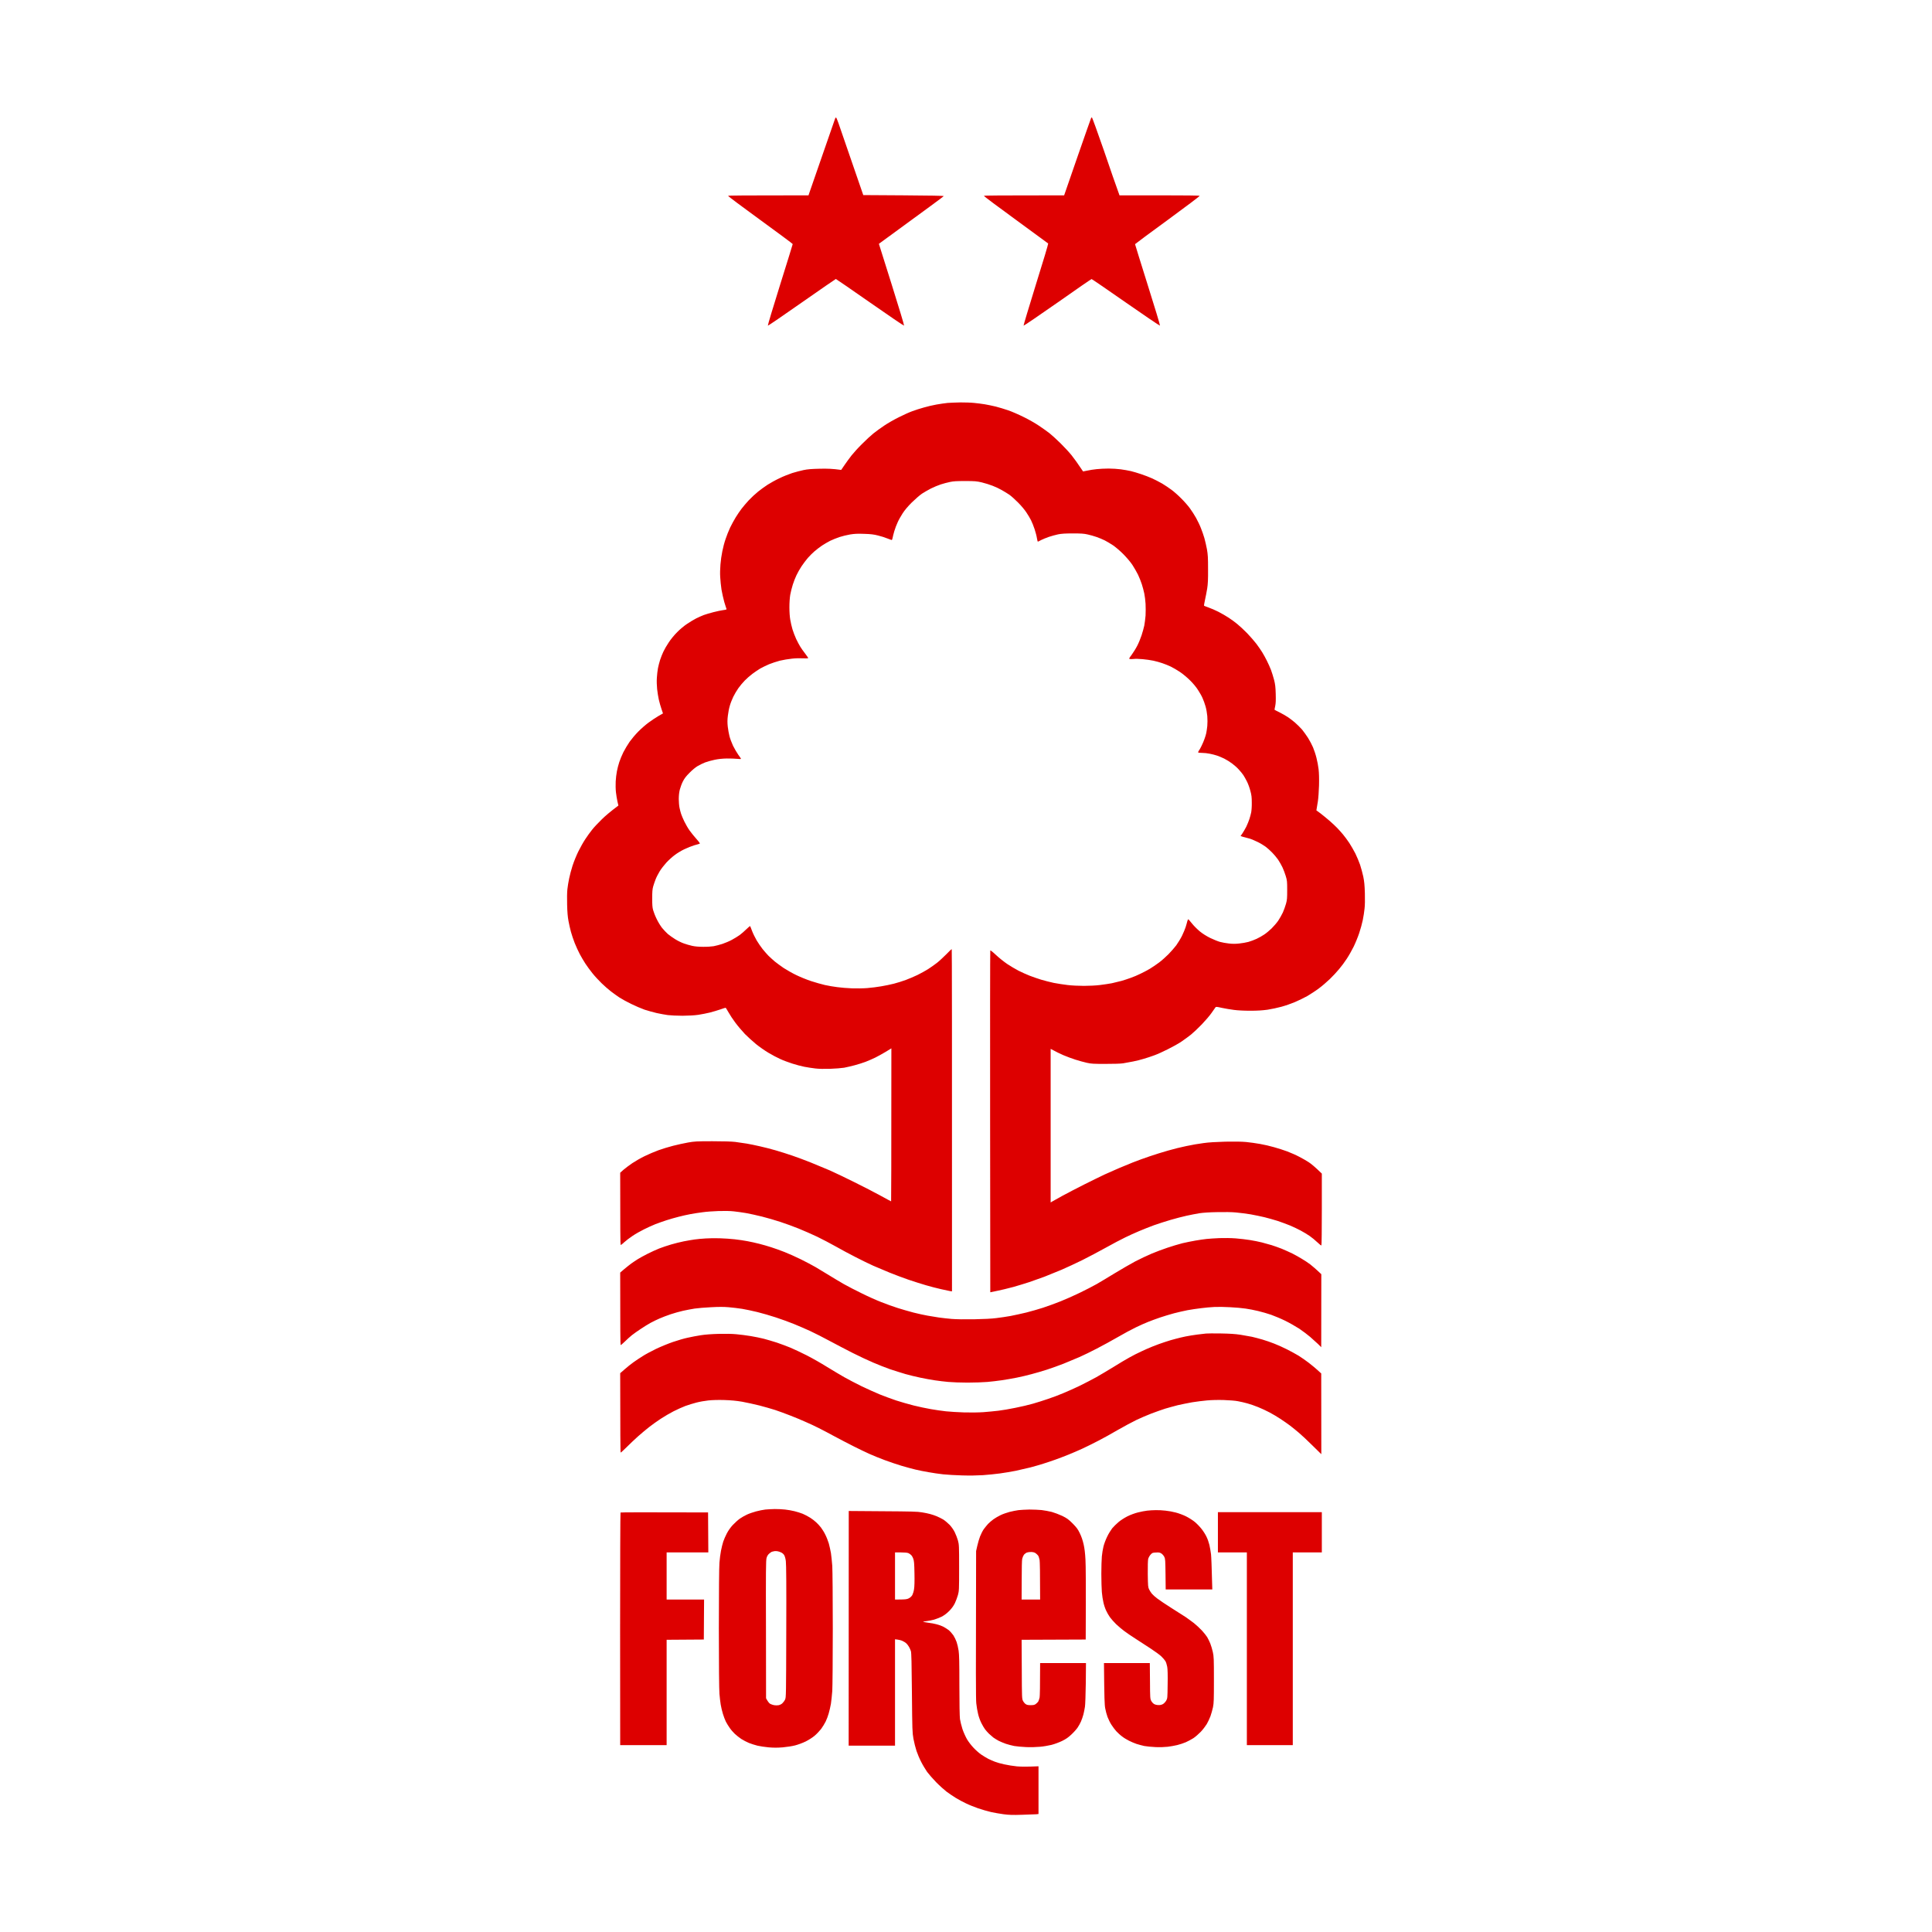 <?xml version="1.0" encoding="UTF-8" standalone="no"?>
<!DOCTYPE svg PUBLIC "-//W3C//DTD SVG 1.1//EN" "http://www.w3.org/Graphics/SVG/1.1/DTD/svg11.dtd">
<svg width="100%" height="100%" viewBox="0 0 512 512" version="1.1" xmlns="http://www.w3.org/2000/svg" xmlns:xlink="http://www.w3.org/1999/xlink" xml:space="preserve" xmlns:serif="http://www.serif.com/" style="fill-rule:evenodd;clip-rule:evenodd;stroke-linejoin:round;stroke-miterlimit:2;">
    <rect x="0" y="0" width="512" height="512" style="fill:white;fill-opacity:0;"/>
    <g id="Logo_Nottingham_Forest_FC.svg" transform="matrix(2.25,0,0,2.25,256,256)">
        <g transform="matrix(1,0,0,1,-47,-100)">
            <path d="M31.69,0.06C31.72,0.06 31.85,0.35 31.97,0.7C32.09,1.05 32.8,3.11 34.9,9.2L39.65,9.23C42.76,9.25 44.39,9.28 44.38,9.32C44.37,9.36 42.65,10.63 36.74,14.94L38.25,19.74C39.08,22.38 39.74,24.56 39.71,24.58C39.69,24.61 37.88,23.38 35.69,21.85C33.51,20.33 31.7,19.08 31.67,19.08C31.64,19.08 29.84,20.33 27.66,21.85C25.48,23.38 23.68,24.61 23.66,24.58C23.63,24.56 24.28,22.4 25.1,19.78C25.92,17.17 26.59,15 26.59,14.97C26.59,14.93 24.87,13.66 22.77,12.13C20.67,10.6 18.96,9.33 18.98,9.29C19,9.25 20.65,9.23 28.45,9.23L28.54,8.96C28.59,8.82 29.28,6.81 30.09,4.49C30.89,2.17 31.57,0.23 31.59,0.17C31.62,0.11 31.66,0.06 31.69,0.06ZM61.83,0.06C61.87,0.06 62.5,1.81 63.24,3.94C63.97,6.08 64.68,8.14 65.08,9.23L69.79,9.23C72.86,9.23 74.5,9.25 74.52,9.29C74.54,9.33 72.83,10.61 70.73,12.15C68.63,13.68 66.91,14.96 66.91,14.98C66.91,15.01 67.58,17.17 68.4,19.78C69.23,22.4 69.88,24.56 69.85,24.58C69.82,24.6 68.01,23.38 65.82,21.85C63.64,20.33 61.82,19.08 61.79,19.09C61.75,19.09 59.95,20.33 57.78,21.86C55.61,23.38 53.81,24.6 53.78,24.58C53.76,24.56 54.41,22.38 55.23,19.74C56.06,17.1 56.71,14.92 56.68,14.9C56.65,14.87 54.93,13.62 52.86,12.1C50.78,10.59 49.1,9.33 49.11,9.29C49.13,9.25 50.77,9.23 58.56,9.23L60.13,4.69C61,2.2 61.72,0.13 61.74,0.11C61.75,0.08 61.79,0.06 61.83,0.06ZM46.35,33.62C46.88,33.62 47.6,33.64 47.96,33.68C48.32,33.71 48.88,33.79 49.21,33.84C49.53,33.89 50.12,34.02 50.51,34.11C50.9,34.21 51.56,34.41 51.97,34.55C52.38,34.69 53.19,35.04 53.77,35.33C54.35,35.61 55.18,36.08 55.6,36.37C56.03,36.65 56.59,37.06 56.85,37.26C57.1,37.46 57.67,37.98 58.11,38.41C58.55,38.84 59.15,39.49 59.44,39.85C59.73,40.21 60.15,40.79 60.79,41.75L61.29,41.65C61.56,41.59 62.06,41.51 62.39,41.48C62.73,41.44 63.35,41.41 63.79,41.41C64.23,41.41 64.88,41.45 65.23,41.5C65.59,41.55 66.12,41.64 66.42,41.71C66.71,41.78 67.25,41.94 67.63,42.07C68,42.19 68.59,42.42 68.93,42.57C69.27,42.73 69.8,43 70.11,43.18C70.42,43.37 70.91,43.69 71.2,43.91C71.49,44.12 72.01,44.58 72.35,44.93C72.7,45.27 73.16,45.8 73.37,46.09C73.58,46.38 73.91,46.88 74.09,47.21C74.27,47.54 74.54,48.08 74.67,48.43C74.81,48.77 74.99,49.3 75.08,49.61C75.17,49.92 75.3,50.51 75.38,50.92C75.49,51.56 75.51,51.9 75.51,53.26C75.52,54.48 75.49,55.01 75.41,55.53C75.35,55.91 75.23,56.52 75.15,56.88C75.07,57.24 75.02,57.55 75.04,57.57C75.06,57.59 75.31,57.68 75.58,57.78C75.85,57.87 76.37,58.1 76.73,58.28C77.09,58.46 77.63,58.78 77.94,58.98C78.25,59.18 78.71,59.52 78.96,59.73C79.22,59.94 79.74,60.42 80.12,60.81C80.49,61.2 80.98,61.76 81.2,62.05C81.42,62.34 81.73,62.79 81.89,63.05C82.05,63.31 82.3,63.76 82.44,64.05C82.59,64.34 82.8,64.82 82.92,65.12C83.03,65.42 83.2,65.96 83.29,66.31C83.42,66.82 83.46,67.15 83.48,67.95C83.5,68.69 83.49,69.05 83.42,69.38C83.37,69.62 83.33,69.82 83.34,69.82C83.34,69.83 83.61,69.97 83.94,70.13C84.26,70.29 84.69,70.54 84.9,70.68C85.1,70.81 85.48,71.1 85.74,71.32C85.99,71.54 86.37,71.91 86.58,72.15C86.78,72.4 87.1,72.84 87.29,73.14C87.48,73.44 87.74,73.94 87.87,74.24C88,74.55 88.19,75.11 88.28,75.49C88.38,75.87 88.49,76.47 88.53,76.83C88.58,77.25 88.6,77.93 88.58,78.73C88.56,79.42 88.5,80.25 88.45,80.57C88.4,80.9 88.33,81.28 88.27,81.67L88.76,82.03C89.03,82.24 89.5,82.62 89.81,82.89C90.11,83.15 90.52,83.53 90.71,83.73C90.91,83.93 91.21,84.28 91.4,84.5C91.59,84.73 91.92,85.17 92.14,85.5C92.35,85.83 92.68,86.39 92.86,86.75C93.04,87.11 93.28,87.7 93.41,88.06C93.53,88.42 93.7,89.05 93.79,89.46C93.91,90.05 93.95,90.46 93.98,91.43C94,92.18 93.99,92.88 93.94,93.26C93.91,93.61 93.81,94.21 93.73,94.61C93.65,95 93.46,95.69 93.31,96.13C93.16,96.58 92.87,97.29 92.66,97.72C92.45,98.15 92.08,98.8 91.84,99.16C91.61,99.52 91.2,100.07 90.94,100.37C90.69,100.68 90.2,101.2 89.86,101.53C89.52,101.86 88.94,102.36 88.56,102.64C88.19,102.92 87.57,103.32 87.2,103.54C86.82,103.75 86.16,104.07 85.74,104.25C85.31,104.43 84.6,104.68 84.15,104.8C83.71,104.92 82.97,105.08 82.51,105.15C81.9,105.23 81.34,105.27 80.47,105.27C79.75,105.27 78.99,105.23 78.55,105.17C78.14,105.12 77.51,105.01 77.13,104.93C76.56,104.8 76.44,104.79 76.39,104.86C76.35,104.91 76.14,105.21 75.92,105.53C75.7,105.85 75.18,106.45 74.77,106.88C74.36,107.31 73.79,107.84 73.5,108.08C73.21,108.31 72.69,108.69 72.35,108.92C72.01,109.15 71.29,109.55 70.76,109.81C70.23,110.08 69.52,110.4 69.18,110.52C68.84,110.65 68.28,110.83 67.94,110.93C67.6,111.04 67.02,111.18 66.66,111.25C66.3,111.32 65.79,111.41 65.51,111.46C65.2,111.51 64.42,111.53 63.43,111.53C62.04,111.53 61.77,111.52 61.23,111.4C60.89,111.32 60.28,111.16 59.89,111.03C59.5,110.91 58.86,110.67 58.46,110.5C58.07,110.33 57.57,110.09 56.97,109.76L56.97,127.85L57.17,127.73C57.28,127.66 57.82,127.36 58.37,127.06C58.92,126.76 60.08,126.16 60.95,125.72C61.82,125.28 62.9,124.76 63.34,124.55C63.78,124.35 64.52,124.02 64.99,123.82C65.45,123.63 66.22,123.31 66.69,123.12C67.17,122.93 68.05,122.61 68.65,122.41C69.25,122.21 70.21,121.9 70.8,121.74C71.38,121.57 72.34,121.33 72.94,121.21C73.54,121.08 74.45,120.92 74.96,120.86C75.57,120.77 76.45,120.72 77.54,120.69C78.63,120.67 79.45,120.68 79.99,120.73C80.43,120.77 81.18,120.88 81.64,120.96C82.1,121.04 82.84,121.21 83.28,121.34C83.73,121.46 84.43,121.69 84.84,121.84C85.25,122 85.88,122.27 86.23,122.46C86.59,122.64 87.11,122.94 87.38,123.12C87.66,123.3 88.11,123.67 88.91,124.45L88.91,128.66C88.91,130.97 88.89,132.89 88.86,132.91C88.83,132.94 88.62,132.77 88.38,132.54C88.14,132.31 87.73,131.97 87.48,131.8C87.22,131.62 86.74,131.33 86.42,131.16C86.1,130.99 85.54,130.72 85.18,130.57C84.82,130.42 84.16,130.18 83.72,130.03C83.27,129.89 82.57,129.69 82.16,129.59C81.75,129.49 81.01,129.34 80.52,129.25C80.02,129.17 79.25,129.07 78.81,129.03C78.31,128.98 77.45,128.97 76.57,128.99C75.7,129 74.89,129.06 74.49,129.12C74.13,129.18 73.46,129.31 73,129.41C72.54,129.51 71.69,129.73 71.11,129.9C70.52,130.07 69.63,130.36 69.12,130.54C68.61,130.73 67.82,131.04 67.38,131.23C66.93,131.42 66.19,131.75 65.73,131.98C65.27,132.2 64.25,132.74 63.46,133.18C62.68,133.62 61.43,134.27 60.7,134.64C59.96,135 58.86,135.52 58.25,135.78C57.63,136.04 56.72,136.41 56.23,136.6C55.73,136.78 54.93,137.07 54.46,137.23C53.98,137.39 53.14,137.64 52.59,137.8C52.04,137.95 51.21,138.16 49.86,138.43L49.84,118.34C49.83,107.29 49.84,98.22 49.86,98.18C49.88,98.13 50.14,98.33 50.53,98.7C50.88,99.03 51.47,99.5 51.85,99.76C52.22,100.01 52.82,100.36 53.18,100.55C53.54,100.73 54.13,101 54.49,101.14C54.85,101.28 55.46,101.49 55.85,101.61C56.25,101.73 56.92,101.9 57.34,101.99C57.77,102.07 58.5,102.19 58.96,102.24C59.42,102.3 60.29,102.34 60.89,102.34C61.48,102.34 62.34,102.3 62.78,102.24C63.22,102.19 63.85,102.09 64.18,102.03C64.5,101.96 65.02,101.83 65.33,101.75C65.64,101.66 66.12,101.5 66.42,101.39C66.71,101.29 67.21,101.08 67.53,100.92C67.86,100.77 68.36,100.5 68.65,100.33C68.94,100.16 69.43,99.82 69.74,99.59C70.05,99.36 70.54,98.92 70.84,98.62C71.14,98.32 71.55,97.84 71.76,97.57C71.96,97.29 72.27,96.79 72.44,96.45C72.61,96.1 72.8,95.64 72.87,95.42C72.94,95.19 73.03,94.89 73.06,94.75C73.1,94.6 73.15,94.49 73.18,94.5C73.21,94.5 73.41,94.74 73.63,95.01C73.85,95.29 74.27,95.7 74.56,95.94C74.88,96.2 75.34,96.49 75.77,96.7C76.14,96.88 76.66,97.09 76.91,97.16C77.17,97.23 77.65,97.32 77.97,97.35C78.39,97.4 78.75,97.4 79.18,97.35C79.52,97.32 80.01,97.23 80.27,97.16C80.53,97.09 80.96,96.92 81.23,96.8C81.51,96.67 81.91,96.44 82.13,96.29C82.36,96.14 82.74,95.82 82.99,95.58C83.24,95.33 83.59,94.93 83.77,94.67C83.94,94.41 84.19,93.98 84.32,93.7C84.44,93.43 84.61,92.96 84.69,92.67C84.82,92.21 84.83,92 84.83,91.05C84.83,90.05 84.82,89.92 84.66,89.4C84.57,89.09 84.39,88.63 84.27,88.37C84.15,88.11 83.91,87.71 83.75,87.46C83.58,87.22 83.27,86.85 83.05,86.63C82.84,86.41 82.49,86.1 82.29,85.95C82.08,85.8 81.68,85.55 81.39,85.41C81.1,85.26 80.68,85.09 80.46,85.01C80.23,84.94 79.95,84.87 79.83,84.84C79.72,84.82 79.55,84.77 79.34,84.69L79.55,84.39C79.66,84.23 79.87,83.87 80.01,83.6C80.14,83.32 80.31,82.92 80.38,82.69C80.45,82.47 80.55,82.12 80.59,81.91C80.63,81.71 80.67,81.19 80.66,80.76C80.66,80.13 80.63,79.86 80.49,79.36C80.4,79.01 80.22,78.52 80.09,78.27C79.96,78.01 79.77,77.67 79.67,77.52C79.56,77.36 79.33,77.07 79.14,76.87C78.96,76.66 78.6,76.34 78.34,76.15C78.09,75.96 77.67,75.7 77.41,75.57C77.16,75.45 76.78,75.29 76.57,75.22C76.37,75.15 75.98,75.05 75.72,75C75.45,74.94 75.05,74.9 74.82,74.9C74.59,74.9 74.38,74.88 74.35,74.85C74.33,74.83 74.36,74.73 74.42,74.65C74.49,74.56 74.64,74.3 74.75,74.06C74.87,73.82 75.03,73.44 75.1,73.23C75.18,73.02 75.27,72.71 75.3,72.56C75.33,72.41 75.39,72.03 75.42,71.73C75.45,71.4 75.45,70.94 75.42,70.56C75.39,70.22 75.3,69.7 75.21,69.41C75.13,69.12 74.97,68.68 74.86,68.44C74.76,68.2 74.51,67.77 74.32,67.48C74.13,67.17 73.73,66.69 73.38,66.35C73.05,66.02 72.52,65.58 72.19,65.36C71.87,65.15 71.38,64.86 71.11,64.73C70.83,64.6 70.39,64.42 70.11,64.33C69.84,64.23 69.37,64.11 69.07,64.04C68.77,63.98 68.2,63.89 67.8,63.86C67.4,63.82 66.91,63.81 66.73,63.84C66.54,63.86 66.34,63.86 66.28,63.84C66.18,63.8 66.22,63.73 66.51,63.35C66.69,63.1 66.99,62.63 67.16,62.3C67.33,61.98 67.56,61.41 67.68,61.05C67.8,60.69 67.94,60.17 68,59.9C68.05,59.63 68.12,59.09 68.15,58.72C68.17,58.34 68.17,57.72 68.15,57.34C68.13,56.97 68.06,56.42 68,56.13C67.94,55.84 67.81,55.34 67.71,55.04C67.61,54.73 67.41,54.22 67.26,53.91C67.11,53.6 66.81,53.09 66.6,52.76C66.35,52.39 65.94,51.91 65.52,51.48C65.13,51.09 64.6,50.64 64.3,50.44C64.01,50.25 63.58,49.99 63.34,49.87C63.1,49.75 62.67,49.57 62.38,49.47C62.09,49.37 61.61,49.23 61.32,49.17C60.9,49.07 60.53,49.05 59.58,49.05C58.65,49.05 58.25,49.08 57.84,49.16C57.55,49.22 57.06,49.36 56.75,49.46C56.45,49.57 56.04,49.73 55.85,49.83C55.67,49.93 55.49,50.02 55.46,50.02C55.44,50.02 55.39,49.83 55.35,49.59C55.32,49.36 55.19,48.89 55.08,48.55C54.97,48.21 54.78,47.74 54.67,47.52C54.56,47.3 54.32,46.88 54.12,46.59C53.93,46.29 53.49,45.77 53.15,45.43C52.81,45.08 52.35,44.67 52.13,44.51C51.9,44.36 51.5,44.1 51.22,43.95C50.95,43.79 50.46,43.56 50.14,43.44C49.81,43.31 49.24,43.13 48.86,43.04C48.25,42.9 48.05,42.88 46.91,42.88C45.9,42.88 45.52,42.9 45.11,42.99C44.81,43.05 44.33,43.18 44.02,43.28C43.71,43.38 43.19,43.6 42.87,43.76C42.54,43.93 42.07,44.2 41.81,44.37C41.56,44.54 41.02,45.01 40.62,45.4C40.14,45.88 39.78,46.31 39.54,46.68C39.34,46.99 39.07,47.46 38.95,47.74C38.82,48.01 38.64,48.49 38.55,48.8C38.46,49.11 38.37,49.47 38.35,49.6C38.32,49.73 38.28,49.83 38.26,49.83C38.23,49.83 37.99,49.74 37.73,49.64C37.46,49.53 36.97,49.37 36.62,49.29C36.15,49.17 35.77,49.12 35.01,49.1C34.23,49.07 33.87,49.09 33.36,49.17C33,49.23 32.43,49.37 32.09,49.48C31.75,49.6 31.26,49.79 31,49.92C30.75,50.05 30.31,50.3 30.04,50.48C29.77,50.67 29.36,50.97 29.14,51.17C28.92,51.36 28.57,51.71 28.37,51.94C28.17,52.17 27.84,52.61 27.63,52.92C27.43,53.22 27.16,53.7 27.03,53.98C26.9,54.25 26.7,54.75 26.6,55.08C26.49,55.42 26.36,55.95 26.3,56.27C26.24,56.63 26.2,57.18 26.2,57.75C26.2,58.31 26.24,58.87 26.3,59.21C26.35,59.52 26.47,60.03 26.56,60.34C26.65,60.65 26.85,61.16 27,61.49C27.16,61.82 27.37,62.22 27.48,62.39C27.58,62.57 27.85,62.93 28.06,63.21C28.27,63.48 28.43,63.72 28.41,63.75C28.38,63.77 28.11,63.78 27.8,63.76C27.49,63.74 26.91,63.75 26.5,63.8C26.09,63.84 25.44,63.95 25.07,64.04C24.69,64.14 24.12,64.33 23.8,64.46C23.47,64.6 23.01,64.83 22.77,64.96C22.53,65.1 22.11,65.39 21.84,65.59C21.56,65.8 21.15,66.16 20.93,66.39C20.7,66.63 20.36,67.03 20.18,67.29C20,67.55 19.73,68 19.59,68.29C19.45,68.58 19.26,69.06 19.18,69.35C19.09,69.64 18.99,70.17 18.95,70.53C18.89,71.02 18.89,71.35 18.94,71.81C18.98,72.15 19.07,72.66 19.14,72.93C19.21,73.21 19.4,73.71 19.56,74.06C19.73,74.4 20.01,74.88 20.18,75.12C20.36,75.36 20.5,75.57 20.5,75.6C20.5,75.63 20.3,75.63 20.05,75.6C19.8,75.57 19.25,75.56 18.82,75.56C18.31,75.57 17.83,75.62 17.4,75.71C17.04,75.78 16.53,75.93 16.28,76.02C16.02,76.12 15.63,76.31 15.41,76.44C15.18,76.57 14.76,76.91 14.44,77.24C14.02,77.66 13.83,77.91 13.65,78.27C13.52,78.52 13.36,78.96 13.29,79.23C13.21,79.56 13.17,79.94 13.17,80.34C13.17,80.67 13.21,81.14 13.26,81.37C13.31,81.6 13.39,81.93 13.45,82.1C13.51,82.27 13.67,82.67 13.82,82.97C13.97,83.28 14.25,83.77 14.45,84.05C14.65,84.33 15.02,84.78 15.27,85.06C15.55,85.37 15.69,85.57 15.64,85.59C15.6,85.61 15.31,85.7 15,85.78C14.7,85.87 14.17,86.08 13.82,86.25C13.48,86.41 12.98,86.71 12.71,86.92C12.43,87.12 11.98,87.53 11.71,87.82C11.44,88.12 11.08,88.58 10.92,88.85C10.76,89.12 10.54,89.53 10.45,89.77C10.35,90.01 10.22,90.41 10.15,90.65C10.06,90.98 10.04,91.3 10.04,92.05C10.04,92.78 10.06,93.11 10.15,93.42C10.21,93.64 10.39,94.11 10.56,94.45C10.72,94.79 11.01,95.27 11.2,95.51C11.4,95.75 11.7,96.07 11.88,96.23C12.06,96.38 12.45,96.66 12.74,96.84C13.03,97.02 13.49,97.25 13.76,97.34C14.03,97.44 14.48,97.57 14.76,97.63C15.06,97.7 15.55,97.74 16.03,97.74C16.46,97.75 17.02,97.71 17.27,97.67C17.53,97.62 17.99,97.5 18.3,97.4C18.6,97.3 19.11,97.09 19.42,96.92C19.72,96.76 20.14,96.5 20.35,96.35C20.55,96.2 20.9,95.9 21.12,95.68C21.35,95.47 21.54,95.29 21.56,95.29C21.58,95.29 21.68,95.53 21.79,95.84C21.9,96.14 22.15,96.65 22.34,96.98C22.53,97.3 22.85,97.76 23.04,98C23.23,98.24 23.55,98.6 23.73,98.79C23.92,98.98 24.26,99.28 24.48,99.47C24.7,99.65 25.18,100 25.53,100.24C25.89,100.47 26.55,100.85 26.99,101.06C27.44,101.28 28.22,101.6 28.73,101.77C29.25,101.94 29.99,102.15 30.38,102.24C30.77,102.33 31.43,102.44 31.84,102.49C32.25,102.55 33.02,102.61 33.55,102.63C34.1,102.65 34.89,102.64 35.38,102.6C35.86,102.56 36.6,102.47 37.03,102.39C37.46,102.32 38.13,102.18 38.52,102.08C38.91,101.98 39.54,101.78 39.92,101.64C40.29,101.5 40.91,101.24 41.28,101.06C41.66,100.87 42.22,100.57 42.53,100.37C42.83,100.18 43.31,99.84 43.58,99.63C43.86,99.41 44.35,98.95 44.69,98.61C45.02,98.26 45.31,97.99 45.32,98.02C45.34,98.05 45.36,107.12 45.35,138.32L45.12,138.29C44.99,138.26 44.51,138.16 44.05,138.06C43.59,137.96 42.79,137.75 42.28,137.6C41.77,137.45 40.84,137.16 40.23,136.95C39.61,136.74 38.61,136.36 37.99,136.11C37.38,135.86 36.51,135.49 36.07,135.3C35.62,135.1 34.7,134.65 34.02,134.3C33.33,133.95 32.28,133.39 31.69,133.05C31.09,132.71 30.09,132.19 29.48,131.89C28.86,131.6 27.87,131.16 27.27,130.92C26.68,130.68 25.71,130.33 25.13,130.14C24.55,129.95 23.57,129.66 22.96,129.51C22.34,129.36 21.5,129.17 21.09,129.1C20.68,129.03 20.04,128.94 19.66,128.9C19.24,128.85 18.56,128.84 17.86,128.86C17.25,128.88 16.41,128.94 16,129C15.59,129.05 14.94,129.15 14.57,129.22C14.19,129.29 13.55,129.43 13.14,129.54C12.73,129.64 12.09,129.83 11.71,129.95C11.34,130.07 10.75,130.28 10.41,130.41C10.06,130.55 9.46,130.82 9.07,131.02C8.68,131.21 8.08,131.55 7.74,131.78C7.39,132.01 6.95,132.35 6.74,132.54C6.54,132.74 6.35,132.87 6.32,132.85C6.29,132.82 6.27,130.9 6.27,124.35L6.66,124C6.88,123.81 7.35,123.46 7.7,123.22C8.06,122.98 8.72,122.6 9.16,122.39C9.61,122.17 10.34,121.86 10.78,121.7C11.22,121.54 12.01,121.3 12.52,121.17C13.03,121.04 13.81,120.87 14.26,120.79C15,120.66 15.25,120.64 17.12,120.64C18.43,120.64 19.4,120.67 19.82,120.72C20.18,120.77 20.79,120.86 21.19,120.92C21.58,120.99 22.28,121.13 22.74,121.24C23.2,121.34 24.02,121.55 24.57,121.71C25.12,121.87 26.01,122.15 26.56,122.34C27.11,122.53 28.09,122.89 28.73,123.15C29.38,123.41 30.39,123.83 30.97,124.08C31.55,124.34 32.87,124.97 33.89,125.48C34.92,125.98 36.29,126.7 36.95,127.06C37.61,127.42 38.16,127.72 38.18,127.72C38.19,127.72 38.21,123.67 38.21,109.7L37.54,110.11C37.17,110.33 36.62,110.64 36.31,110.79C36.01,110.94 35.49,111.16 35.16,111.29C34.84,111.41 34.27,111.59 33.89,111.69C33.52,111.79 32.96,111.92 32.65,111.98C32.34,112.03 31.6,112.09 31,112.11C30.32,112.13 29.67,112.12 29.26,112.07C28.9,112.03 28.32,111.94 27.96,111.87C27.6,111.8 26.96,111.63 26.53,111.49C26.1,111.35 25.47,111.12 25.13,110.96C24.79,110.81 24.16,110.48 23.73,110.22C23.31,109.97 22.65,109.51 22.27,109.2C21.9,108.9 21.31,108.36 20.96,108.01C20.62,107.65 20.11,107.05 19.83,106.67C19.55,106.3 19.19,105.75 19.03,105.46C18.86,105.18 18.72,104.93 18.7,104.92C18.68,104.91 18.4,104.99 18.08,105.11C17.75,105.22 17.2,105.39 16.84,105.48C16.48,105.57 15.86,105.69 15.47,105.75C14.99,105.82 14.38,105.85 13.61,105.86C12.97,105.86 12.19,105.82 11.87,105.78C11.54,105.73 10.95,105.63 10.56,105.54C10.17,105.45 9.53,105.27 9.13,105.14C8.74,105 8.03,104.7 7.55,104.46C7.07,104.23 6.46,103.89 6.18,103.71C5.91,103.53 5.46,103.21 5.19,103C4.91,102.79 4.41,102.35 4.08,102.03C3.74,101.7 3.25,101.17 2.99,100.84C2.73,100.52 2.36,100.01 2.17,99.72C1.98,99.43 1.68,98.92 1.51,98.6C1.33,98.27 1.07,97.68 0.91,97.29C0.75,96.89 0.56,96.3 0.47,95.98C0.38,95.65 0.25,95.08 0.18,94.7C0.09,94.22 0.04,93.65 0.02,92.8C0,92.06 0.01,91.33 0.05,90.96C0.09,90.61 0.18,90.04 0.26,89.68C0.33,89.32 0.51,88.65 0.66,88.18C0.81,87.72 1.11,86.98 1.33,86.53C1.55,86.08 1.92,85.42 2.16,85.06C2.39,84.7 2.76,84.2 2.97,83.94C3.17,83.68 3.67,83.15 4.08,82.75C4.48,82.35 5.1,81.82 6.06,81.1L5.95,80.64C5.89,80.38 5.81,79.89 5.77,79.54C5.73,79.19 5.72,78.64 5.74,78.27C5.76,77.91 5.82,77.37 5.88,77.08C5.93,76.79 6.06,76.3 6.16,75.99C6.26,75.68 6.48,75.15 6.65,74.81C6.83,74.46 7.15,73.92 7.38,73.59C7.61,73.27 8.06,72.73 8.39,72.4C8.71,72.07 9.26,71.59 9.6,71.34C9.94,71.08 10.47,70.74 10.77,70.56C11.07,70.39 11.31,70.25 11.31,70.25C11.31,70.25 11.23,70.01 11.13,69.72C11.03,69.43 10.89,68.94 10.82,68.63C10.75,68.32 10.66,67.76 10.62,67.38C10.58,66.98 10.56,66.43 10.59,66.04C10.61,65.68 10.67,65.18 10.72,64.92C10.77,64.66 10.88,64.23 10.97,63.95C11.06,63.68 11.23,63.24 11.35,62.99C11.47,62.73 11.75,62.24 11.98,61.9C12.22,61.53 12.63,61.03 12.98,60.68C13.31,60.34 13.83,59.91 14.17,59.69C14.49,59.47 14.97,59.19 15.22,59.06C15.48,58.93 15.88,58.75 16.12,58.66C16.36,58.57 16.88,58.42 17.27,58.32C17.66,58.22 18.18,58.11 18.41,58.08C18.75,58.04 18.82,58.01 18.79,57.94C18.76,57.88 18.65,57.52 18.53,57.13C18.42,56.73 18.27,56.07 18.2,55.66C18.14,55.25 18.07,54.59 18.05,54.19C18.02,53.8 18.04,53.13 18.08,52.7C18.11,52.27 18.21,51.57 18.3,51.15C18.38,50.73 18.55,50.09 18.68,49.72C18.8,49.35 19.04,48.74 19.22,48.36C19.4,47.99 19.7,47.44 19.88,47.15C20.06,46.86 20.36,46.41 20.56,46.15C20.75,45.9 21.14,45.44 21.43,45.13C21.72,44.82 22.21,44.37 22.52,44.12C22.83,43.87 23.33,43.51 23.64,43.31C23.95,43.11 24.56,42.77 25.01,42.56C25.45,42.34 26.14,42.07 26.53,41.94C26.92,41.82 27.52,41.66 27.86,41.59C28.33,41.49 28.81,41.45 29.79,41.43C30.69,41.41 31.28,41.43 32.3,41.57L32.71,40.97C32.93,40.65 33.3,40.14 33.53,39.85C33.76,39.56 34.31,38.95 34.76,38.51C35.2,38.06 35.81,37.5 36.1,37.27C36.39,37.04 36.96,36.62 37.37,36.35C37.78,36.07 38.55,35.63 39.08,35.37C39.61,35.1 40.32,34.78 40.66,34.66C41,34.53 41.62,34.33 42.03,34.22C42.44,34.1 43.11,33.94 43.52,33.87C43.93,33.8 44.52,33.71 44.83,33.68C45.13,33.66 45.82,33.63 46.35,33.62ZM18.02,132.07C18.51,132.08 19.3,132.14 19.76,132.19C20.22,132.24 20.89,132.34 21.25,132.41C21.61,132.47 22.24,132.62 22.65,132.72C23.06,132.82 23.7,133.01 24.07,133.13C24.45,133.25 25.15,133.5 25.63,133.69C26.11,133.88 26.97,134.26 27.55,134.55C28.13,134.84 28.92,135.25 29.29,135.47C29.67,135.69 30.38,136.12 30.88,136.43C31.37,136.74 32.16,137.2 32.62,137.47C33.08,137.73 34.03,138.22 34.73,138.56C35.43,138.91 36.46,139.37 37.03,139.59C37.59,139.81 38.46,140.13 38.95,140.28C39.45,140.44 40.29,140.68 40.82,140.82C41.35,140.95 42.09,141.12 42.46,141.18C42.84,141.25 43.44,141.35 43.8,141.4C44.16,141.45 44.84,141.53 45.32,141.57C45.86,141.61 46.86,141.63 47.96,141.61C49.05,141.59 50.06,141.54 50.57,141.47C51.03,141.42 51.79,141.3 52.25,141.22C52.71,141.13 53.54,140.95 54.08,140.82C54.63,140.68 55.52,140.43 56.07,140.25C56.62,140.07 57.55,139.73 58.15,139.49C58.75,139.25 59.77,138.8 60.42,138.48C61.07,138.17 61.95,137.71 62.38,137.47C62.8,137.23 63.78,136.64 64.55,136.17C65.32,135.7 66.4,135.08 66.94,134.79C67.49,134.51 68.34,134.1 68.84,133.89C69.33,133.68 70.19,133.36 70.73,133.18C71.28,132.99 72.08,132.76 72.5,132.65C72.93,132.55 73.62,132.41 74.03,132.34C74.44,132.27 75.02,132.18 75.33,132.15C75.64,132.12 76.32,132.07 76.85,132.05C77.41,132.03 78.2,132.04 78.75,132.08C79.26,132.12 80.03,132.21 80.46,132.28C80.88,132.35 81.51,132.47 81.85,132.56C82.2,132.65 82.71,132.79 83,132.88C83.29,132.97 83.82,133.16 84.18,133.3C84.54,133.45 85.1,133.7 85.43,133.86C85.75,134.02 86.25,134.3 86.54,134.48C86.84,134.65 87.28,134.95 87.54,135.14C87.79,135.34 88.19,135.67 88.85,136.3L88.84,144.9L88.46,144.52C88.24,144.31 87.83,143.94 87.54,143.69C87.25,143.44 86.68,143.01 86.27,142.73C85.85,142.46 85.1,142.03 84.59,141.78C84.08,141.53 83.33,141.22 82.94,141.08C82.55,140.94 81.86,140.75 81.42,140.64C80.97,140.53 80.3,140.4 79.93,140.35C79.55,140.29 78.74,140.22 78.13,140.19C77.51,140.15 76.67,140.14 76.26,140.16C75.85,140.18 75.15,140.24 74.71,140.3C74.26,140.35 73.54,140.46 73.09,140.54C72.65,140.63 71.92,140.79 71.48,140.91C71.03,141.03 70.31,141.25 69.86,141.4C69.42,141.55 68.79,141.78 68.47,141.91C68.14,142.04 67.48,142.33 67.01,142.56C66.53,142.79 65.56,143.31 64.86,143.72C64.16,144.12 63.06,144.73 62.41,145.06C61.76,145.4 60.84,145.85 60.36,146.06C59.88,146.27 59.04,146.62 58.49,146.84C57.95,147.05 57.07,147.37 56.54,147.54C56.01,147.71 55.2,147.95 54.73,148.07C54.27,148.2 53.49,148.38 53,148.48C52.5,148.58 51.7,148.72 51.22,148.79C50.75,148.86 49.98,148.95 49.52,148.99C49.05,149.03 48.01,149.07 47.19,149.07C46.37,149.07 45.35,149.03 44.92,148.99C44.49,148.95 43.78,148.87 43.33,148.8C42.89,148.73 42.12,148.6 41.63,148.49C41.13,148.39 40.33,148.19 39.86,148.06C39.38,147.92 38.57,147.66 38.05,147.49C37.54,147.31 36.65,146.96 36.07,146.71C35.48,146.46 34.39,145.95 33.64,145.57C32.89,145.19 31.67,144.55 30.94,144.16C30.21,143.76 29.17,143.24 28.64,142.99C28.11,142.75 27.24,142.37 26.72,142.16C26.19,141.94 25.23,141.6 24.6,141.39C23.97,141.18 22.99,140.9 22.43,140.76C21.86,140.62 21.05,140.45 20.63,140.38C20.2,140.31 19.49,140.23 19.04,140.19C18.46,140.14 17.88,140.14 16.96,140.19C16.26,140.22 15.39,140.3 15.04,140.35C14.68,140.41 14.06,140.52 13.67,140.61C13.28,140.7 12.62,140.88 12.21,141.02C11.8,141.16 11.21,141.38 10.9,141.52C10.6,141.65 10.12,141.88 9.85,142.03C9.57,142.18 9.06,142.5 8.7,142.74C8.34,142.97 7.86,143.32 7.64,143.49C7.42,143.67 7.04,144.01 6.8,144.25C6.56,144.49 6.35,144.66 6.32,144.64C6.29,144.61 6.27,142.68 6.27,136.11L6.75,135.7C7.02,135.47 7.39,135.18 7.58,135.04C7.77,134.9 8.11,134.68 8.34,134.53C8.57,134.39 9.09,134.1 9.49,133.9C9.89,133.7 10.51,133.41 10.87,133.27C11.23,133.13 11.86,132.92 12.27,132.8C12.68,132.68 13.35,132.51 13.76,132.43C14.17,132.35 14.74,132.25 15.04,132.21C15.33,132.17 15.91,132.11 16.34,132.09C16.77,132.06 17.52,132.05 18.02,132.07ZM77.01,143.28C78.1,143.3 78.71,143.34 79.31,143.43C79.75,143.5 80.37,143.61 80.67,143.67C80.98,143.74 81.54,143.89 81.92,144C82.29,144.11 82.92,144.32 83.31,144.48C83.71,144.63 84.38,144.94 84.82,145.16C85.26,145.38 85.87,145.72 86.19,145.91C86.5,146.11 87.03,146.47 87.35,146.72C87.68,146.97 88.15,147.35 88.84,147.99L88.85,157.5L87.8,156.47C87.23,155.9 86.51,155.23 86.2,154.97C85.9,154.71 85.42,154.33 85.15,154.12C84.87,153.91 84.37,153.56 84.03,153.34C83.69,153.11 83.11,152.77 82.75,152.58C82.4,152.39 81.79,152.11 81.42,151.96C81.04,151.8 80.47,151.61 80.15,151.52C79.82,151.43 79.32,151.31 79.03,151.26C78.74,151.2 77.99,151.14 77.35,151.12C76.66,151.1 75.87,151.12 75.36,151.17C74.9,151.21 74.12,151.31 73.62,151.39C73.13,151.48 72.37,151.63 71.94,151.73C71.52,151.84 70.85,152.02 70.45,152.14C70.06,152.27 69.33,152.52 68.84,152.71C68.34,152.9 67.55,153.24 67.07,153.47C66.59,153.7 65.61,154.23 64.89,154.64C64.18,155.06 63.13,155.64 62.56,155.93C62,156.22 61.16,156.64 60.7,156.85C60.24,157.06 59.5,157.38 59.05,157.56C58.61,157.74 57.92,158 57.53,158.14C57.14,158.28 56.49,158.5 56.1,158.62C55.71,158.75 55.02,158.94 54.58,159.06C54.14,159.17 53.35,159.35 52.84,159.46C52.33,159.56 51.49,159.7 50.98,159.77C50.46,159.84 49.57,159.93 48.99,159.97C48.34,160.01 47.39,160.03 46.53,160C45.77,159.98 44.76,159.92 44.3,159.87C43.84,159.82 43.07,159.71 42.59,159.62C42.11,159.54 41.41,159.4 41.04,159.31C40.66,159.22 39.93,159.02 39.42,158.87C38.91,158.72 38.03,158.42 37.46,158.21C36.9,158 36.07,157.67 35.63,157.47C35.19,157.27 34.33,156.86 33.74,156.56C33.14,156.26 32.15,155.74 31.53,155.41C30.92,155.08 30.08,154.63 29.67,154.43C29.26,154.22 28.56,153.89 28.11,153.7C27.67,153.5 26.86,153.16 26.31,152.95C25.76,152.73 24.95,152.44 24.51,152.29C24.07,152.15 23.23,151.91 22.65,151.76C22.06,151.61 21.16,151.42 20.63,151.32C19.93,151.2 19.35,151.15 18.51,151.12C17.78,151.1 17.11,151.12 16.65,151.17C16.26,151.21 15.63,151.32 15.25,151.42C14.88,151.51 14.29,151.7 13.95,151.82C13.61,151.95 12.98,152.23 12.55,152.45C12.12,152.67 11.44,153.07 11.03,153.34C10.62,153.61 10,154.05 9.66,154.32C9.32,154.59 8.73,155.08 8.36,155.41C7.98,155.75 7.38,156.32 7.02,156.68C6.66,157.04 6.35,157.32 6.32,157.31C6.3,157.29 6.27,155.18 6.27,147.96L6.81,147.49C7.1,147.23 7.57,146.86 7.85,146.66C8.13,146.46 8.61,146.14 8.92,145.95C9.22,145.75 9.92,145.38 10.47,145.11C11.03,144.84 11.91,144.48 12.49,144.28C13.05,144.09 13.83,143.86 14.23,143.78C14.62,143.69 15.31,143.56 15.75,143.49C16.25,143.41 17.05,143.35 17.83,143.33C18.61,143.31 19.43,143.32 19.94,143.37C20.4,143.41 21.17,143.51 21.65,143.59C22.13,143.67 22.82,143.81 23.17,143.9C23.53,143.99 24.22,144.2 24.7,144.35C25.17,144.51 25.9,144.78 26.31,144.95C26.72,145.12 27.59,145.53 28.24,145.86C28.89,146.19 29.96,146.8 30.63,147.22C31.3,147.63 32.22,148.18 32.68,148.44C33.14,148.7 34.06,149.18 34.73,149.51C35.4,149.83 36.36,150.26 36.87,150.47C37.39,150.68 38.24,150.99 38.77,151.17C39.3,151.34 40.22,151.61 40.82,151.76C41.42,151.91 42.32,152.1 42.84,152.19C43.35,152.28 44.16,152.4 44.64,152.45C45.12,152.5 46.08,152.56 46.78,152.58C47.54,152.6 48.46,152.59 49.05,152.55C49.6,152.51 50.39,152.43 50.82,152.38C51.25,152.33 52.14,152.18 52.81,152.04C53.48,151.91 54.41,151.69 54.89,151.55C55.37,151.41 56.18,151.16 56.69,150.98C57.2,150.81 58,150.51 58.46,150.31C58.92,150.12 59.78,149.74 60.36,149.46C60.94,149.18 61.83,148.71 62.35,148.43C62.86,148.14 63.78,147.59 64.4,147.21C65.01,146.83 65.84,146.33 66.23,146.12C66.62,145.9 67.24,145.58 67.6,145.42C67.95,145.25 68.58,144.97 68.99,144.81C69.4,144.64 70.05,144.41 70.42,144.29C70.8,144.16 71.37,143.99 71.7,143.91C72.02,143.82 72.55,143.7 72.88,143.63C73.2,143.56 73.82,143.47 74.24,143.41C74.67,143.36 75.13,143.3 75.27,143.29C75.41,143.27 76.19,143.27 77.01,143.28ZM24.48,163.96C24.84,163.96 25.38,163.98 25.69,164.02C26,164.05 26.49,164.14 26.78,164.21C27.07,164.28 27.52,164.42 27.77,164.52C28.03,164.63 28.43,164.84 28.66,164.99C28.89,165.14 29.21,165.38 29.36,165.53C29.52,165.67 29.77,165.95 29.92,166.14C30.06,166.33 30.3,166.7 30.43,166.98C30.57,167.25 30.75,167.72 30.84,168.01C30.92,168.3 31.03,168.8 31.09,169.13C31.14,169.46 31.21,170.14 31.25,170.66C31.28,171.19 31.31,174.4 31.31,178.02C31.31,181.64 31.28,184.85 31.25,185.38C31.21,185.89 31.14,186.58 31.09,186.9C31.03,187.23 30.92,187.73 30.83,188.03C30.75,188.32 30.59,188.75 30.47,188.99C30.35,189.23 30.11,189.63 29.93,189.87C29.74,190.11 29.4,190.47 29.16,190.67C28.91,190.88 28.47,191.16 28.11,191.34C27.76,191.51 27.22,191.71 26.87,191.8C26.53,191.89 25.87,191.99 25.41,192.03C24.77,192.08 24.38,192.08 23.76,192.03C23.32,191.99 22.72,191.9 22.43,191.83C22.14,191.76 21.69,191.61 21.43,191.51C21.18,191.41 20.77,191.19 20.53,191.04C20.29,190.88 19.95,190.61 19.76,190.43C19.58,190.26 19.31,189.95 19.17,189.74C19.02,189.54 18.82,189.2 18.71,188.99C18.61,188.79 18.46,188.38 18.37,188.09C18.28,187.8 18.16,187.31 18.11,187C18.06,186.69 17.99,186.11 17.96,185.72C17.92,185.29 17.89,182.15 17.89,178.02C17.89,173.86 17.92,170.73 17.96,170.28C17.99,169.87 18.07,169.24 18.14,168.88C18.21,168.52 18.33,168.03 18.41,167.79C18.49,167.55 18.68,167.12 18.83,166.83C19.01,166.49 19.26,166.13 19.54,165.83C19.78,165.58 20.14,165.25 20.35,165.1C20.55,164.96 20.93,164.74 21.19,164.62C21.44,164.5 21.93,164.33 22.27,164.24C22.61,164.15 23.1,164.05 23.36,164.02C23.62,163.99 24.12,163.97 24.48,163.96ZM24.18,168.98C24.11,168.99 23.94,169.1 23.82,169.21C23.67,169.34 23.57,169.51 23.51,169.72C23.43,169.99 23.42,171.28 23.44,178.14L23.45,186.25C23.67,186.66 23.82,186.83 23.93,186.9C24.05,186.96 24.25,187.04 24.39,187.06C24.52,187.09 24.75,187.09 24.9,187.07C25.06,187.04 25.24,186.96 25.36,186.85C25.47,186.75 25.62,186.55 25.69,186.4C25.81,186.13 25.81,185.97 25.83,178.36C25.85,173.03 25.83,170.44 25.78,170.1C25.75,169.82 25.66,169.51 25.59,169.4C25.53,169.28 25.37,169.14 25.24,169.08C25.11,169.01 24.91,168.95 24.79,168.93C24.67,168.91 24.52,168.91 24.45,168.92C24.38,168.94 24.26,168.96 24.18,168.98ZM54.47,164.02C54.92,164.02 55.57,164.05 55.9,164.08C56.23,164.12 56.77,164.22 57.1,164.3C57.42,164.39 57.98,164.6 58.34,164.77C58.9,165.05 59.07,165.17 59.56,165.66C60.04,166.15 60.17,166.32 60.41,166.82C60.6,167.21 60.75,167.66 60.85,168.1C60.96,168.57 61.03,169.14 61.07,169.91C61.11,170.56 61.13,172.76 61.1,179.33L53.55,179.36L53.57,182.83C53.58,186.17 53.59,186.32 53.71,186.55C53.78,186.69 53.92,186.86 54.02,186.93C54.16,187.03 54.3,187.06 54.62,187.06C54.95,187.06 55.07,187.03 55.21,186.93C55.31,186.85 55.44,186.73 55.5,186.65C55.55,186.57 55.63,186.34 55.67,186.16C55.7,185.97 55.73,184.98 55.73,182.1L61.13,182.1L61.11,184.46C61.09,185.75 61.05,187.01 61.01,187.25C60.98,187.49 60.89,187.89 60.83,188.15C60.76,188.41 60.63,188.79 60.54,188.99C60.45,189.2 60.27,189.52 60.14,189.71C60.01,189.9 59.69,190.26 59.42,190.51C59.05,190.86 58.78,191.05 58.31,191.28C57.95,191.45 57.42,191.65 57.06,191.74C56.72,191.82 56.12,191.93 55.73,191.96C55.33,192 54.62,192.02 54.11,192C53.62,191.98 52.98,191.92 52.68,191.87C52.39,191.81 51.95,191.7 51.69,191.61C51.43,191.52 51.06,191.36 50.85,191.26C50.65,191.15 50.37,190.98 50.23,190.88C50.09,190.77 49.86,190.57 49.71,190.43C49.57,190.29 49.35,190.05 49.24,189.9C49.12,189.74 48.93,189.41 48.8,189.15C48.67,188.89 48.5,188.43 48.43,188.12C48.35,187.81 48.25,187.24 48.21,186.84C48.16,186.32 48.15,183.73 48.19,168.91L48.33,168.29C48.41,167.95 48.55,167.45 48.65,167.2C48.75,166.94 48.94,166.56 49.08,166.35C49.23,166.15 49.46,165.86 49.6,165.71C49.74,165.56 50.03,165.32 50.23,165.17C50.44,165.02 50.81,164.8 51.07,164.68C51.33,164.55 51.8,164.39 52.13,164.3C52.45,164.22 52.93,164.12 53.18,164.09C53.44,164.06 54.02,164.03 54.47,164.02ZM53.82,169.35C53.75,169.45 53.66,169.66 53.62,169.82C53.58,169.98 53.56,171.03 53.56,172.36L53.55,174.62L55.73,174.62C55.73,171.31 55.7,170.18 55.67,169.97C55.63,169.77 55.56,169.53 55.5,169.45C55.44,169.37 55.31,169.24 55.21,169.17C55.1,169.08 54.92,169.03 54.71,169.02C54.54,169.01 54.3,169.04 54.18,169.08C54.06,169.13 53.9,169.25 53.82,169.35ZM69.35,164.09C69.65,164.08 70.17,164.11 70.5,164.15C70.83,164.18 71.37,164.28 71.7,164.37C72.02,164.45 72.57,164.65 72.91,164.82C73.25,164.99 73.72,165.29 73.95,165.48C74.18,165.67 74.54,166.04 74.75,166.31C74.96,166.57 75.22,166.99 75.33,167.23C75.45,167.47 75.6,167.9 75.67,168.19C75.74,168.49 75.82,168.98 75.86,169.29C75.89,169.59 75.94,170.65 76.01,173.43L70.52,173.43L70.5,171.64C70.48,169.99 70.47,169.83 70.36,169.6C70.29,169.46 70.14,169.28 70.02,169.2C69.83,169.08 69.74,169.06 69.38,169.08C68.98,169.1 68.94,169.11 68.74,169.33C68.62,169.46 68.5,169.69 68.46,169.83C68.42,170 68.4,170.65 68.41,171.62C68.43,173.05 68.44,173.17 68.57,173.43C68.65,173.59 68.79,173.81 68.89,173.93C68.99,174.05 69.27,174.31 69.53,174.5C69.78,174.69 70.53,175.2 71.2,175.62C71.87,176.04 72.62,176.52 72.88,176.69C73.13,176.87 73.57,177.18 73.84,177.39C74.11,177.61 74.53,177.99 74.77,178.25C75.01,178.51 75.3,178.87 75.41,179.05C75.52,179.24 75.68,179.57 75.77,179.79C75.86,180.02 76,180.47 76.07,180.79C76.19,181.34 76.2,181.58 76.2,184.07C76.2,186.43 76.19,186.81 76.09,187.31C76.02,187.62 75.89,188.09 75.79,188.37C75.69,188.64 75.49,189.06 75.35,189.3C75.2,189.54 74.89,189.95 74.65,190.2C74.41,190.45 74.02,190.79 73.78,190.95C73.54,191.1 73.13,191.32 72.88,191.43C72.62,191.54 72.17,191.69 71.88,191.76C71.59,191.83 71.09,191.92 70.76,191.96C70.42,192 69.83,192.02 69.34,192C68.87,191.98 68.27,191.92 68,191.87C67.73,191.81 67.31,191.7 67.07,191.62C66.83,191.54 66.44,191.37 66.2,191.25C65.96,191.13 65.59,190.91 65.39,190.75C65.18,190.6 64.88,190.32 64.71,190.14C64.54,189.95 64.28,189.61 64.13,189.37C63.97,189.13 63.77,188.71 63.67,188.45C63.57,188.18 63.45,187.73 63.4,187.45C63.32,187.05 63.29,186.39 63.25,182.1L68.65,182.1L68.67,184.21C68.68,186.23 68.69,186.32 68.82,186.56C68.89,186.7 69.04,186.86 69.16,186.93C69.28,187 69.49,187.05 69.68,187.05C69.88,187.06 70.06,187.01 70.2,186.93C70.32,186.86 70.49,186.68 70.58,186.53C70.73,186.25 70.73,186.23 70.75,184.6C70.77,183.56 70.75,182.79 70.7,182.54C70.66,182.32 70.57,182.02 70.49,181.88C70.41,181.75 70.19,181.49 70.01,181.32C69.83,181.14 69.25,180.72 68.73,180.38C68.21,180.04 67.41,179.52 66.96,179.23C66.51,178.94 65.91,178.54 65.64,178.33C65.37,178.13 64.94,177.77 64.68,177.52C64.43,177.28 64.11,176.91 63.96,176.71C63.81,176.5 63.6,176.14 63.5,175.91C63.39,175.68 63.25,175.26 63.19,174.98C63.12,174.69 63.03,174.14 63,173.74C62.97,173.35 62.94,172.38 62.94,171.59C62.94,170.8 62.97,169.88 63,169.54C63.03,169.19 63.12,168.67 63.19,168.38C63.26,168.09 63.45,167.57 63.62,167.23C63.78,166.88 64.06,166.44 64.22,166.23C64.39,166.03 64.72,165.7 64.96,165.5C65.2,165.29 65.66,165 66.01,164.82C66.37,164.64 66.89,164.45 67.25,164.36C67.6,164.27 68.08,164.18 68.34,164.15C68.6,164.12 69.05,164.09 69.35,164.09ZM33.19,164.19L37.2,164.22C40.54,164.24 41.32,164.26 41.81,164.35C42.14,164.4 42.57,164.49 42.78,164.55C42.98,164.6 43.33,164.72 43.55,164.81C43.77,164.9 44.12,165.08 44.33,165.2C44.53,165.33 44.87,165.62 45.08,165.83C45.3,166.07 45.54,166.41 45.68,166.7C45.81,166.96 45.97,167.39 46.05,167.66C46.18,168.14 46.19,168.26 46.19,170.88C46.19,173.49 46.18,173.61 46.05,174.09C45.97,174.36 45.81,174.8 45.69,175.05C45.52,175.39 45.33,175.65 45.02,175.97C44.72,176.27 44.43,176.48 44.13,176.64C43.88,176.76 43.47,176.92 43.23,176.99C42.98,177.06 42.59,177.13 42.36,177.16C42.12,177.19 41.94,177.22 41.94,177.24C41.94,177.25 42.21,177.3 42.54,177.35C42.88,177.39 43.32,177.47 43.52,177.53C43.73,177.58 44.06,177.7 44.27,177.79C44.47,177.89 44.78,178.08 44.95,178.21C45.12,178.35 45.37,178.63 45.51,178.83C45.64,179.03 45.81,179.38 45.89,179.61C45.97,179.83 46.08,180.29 46.13,180.64C46.2,181.14 46.22,181.94 46.22,184.74C46.22,186.86 46.25,188.4 46.29,188.7C46.33,188.96 46.46,189.49 46.58,189.87C46.71,190.26 46.95,190.78 47.12,191.08C47.29,191.37 47.63,191.81 47.88,192.07C48.12,192.33 48.52,192.69 48.78,192.87C49.03,193.04 49.41,193.27 49.62,193.38C49.84,193.49 50.19,193.64 50.4,193.72C50.62,193.81 51.11,193.95 51.5,194.03C51.9,194.12 52.57,194.23 53,194.27C53.45,194.31 54.14,194.32 55.54,194.26L55.54,199.88L55.28,199.91C55.13,199.92 54.39,199.95 53.62,199.97C52.5,200.01 52.06,199.99 51.44,199.91C51.02,199.85 50.34,199.74 49.95,199.65C49.56,199.56 48.87,199.36 48.43,199.21C47.98,199.05 47.34,198.8 47,198.63C46.66,198.47 46.11,198.18 45.79,197.98C45.46,197.78 44.97,197.44 44.7,197.24C44.43,197.03 43.88,196.54 43.49,196.14C43.1,195.74 42.62,195.19 42.42,194.92C42.23,194.64 41.91,194.12 41.73,193.76C41.54,193.4 41.29,192.81 41.17,192.45C41.05,192.09 40.89,191.45 40.81,191.02C40.68,190.27 40.67,190.08 40.63,185.59C40.6,182.09 40.57,180.89 40.51,180.7C40.47,180.56 40.37,180.34 40.29,180.2C40.21,180.06 40.07,179.87 39.97,179.78C39.87,179.69 39.67,179.56 39.51,179.49C39.36,179.42 39.1,179.35 38.64,179.3L38.64,191.83L33.18,191.83L33.19,164.19ZM38.64,174.62C39.88,174.62 40.02,174.6 40.26,174.48C40.45,174.38 40.58,174.25 40.68,174.09C40.75,173.95 40.85,173.64 40.88,173.4C40.93,173.12 40.95,172.45 40.93,171.53C40.91,170.37 40.88,170.04 40.79,169.82C40.74,169.66 40.63,169.47 40.55,169.39C40.48,169.31 40.32,169.2 40.21,169.15C40.08,169.1 39.77,169.07 39.33,169.07L38.64,169.07L38.64,174.62ZM16.62,164.36L16.65,169.07L11.74,169.07L11.74,174.62L16.15,174.62L16.12,179.33L11.74,179.36L11.74,191.77L6.27,191.77L6.26,178.09C6.26,170.57 6.28,164.39 6.31,164.37C6.34,164.35 8.67,164.33 16.62,164.36ZM76.67,164.33L88.91,164.33L88.91,169.07L85.49,169.07L85.49,191.77L80.08,191.77L80.08,169.07L76.67,169.07L76.67,164.33Z" style="fill:rgb(221,0,0);"/>
        </g>
    </g>
</svg>
